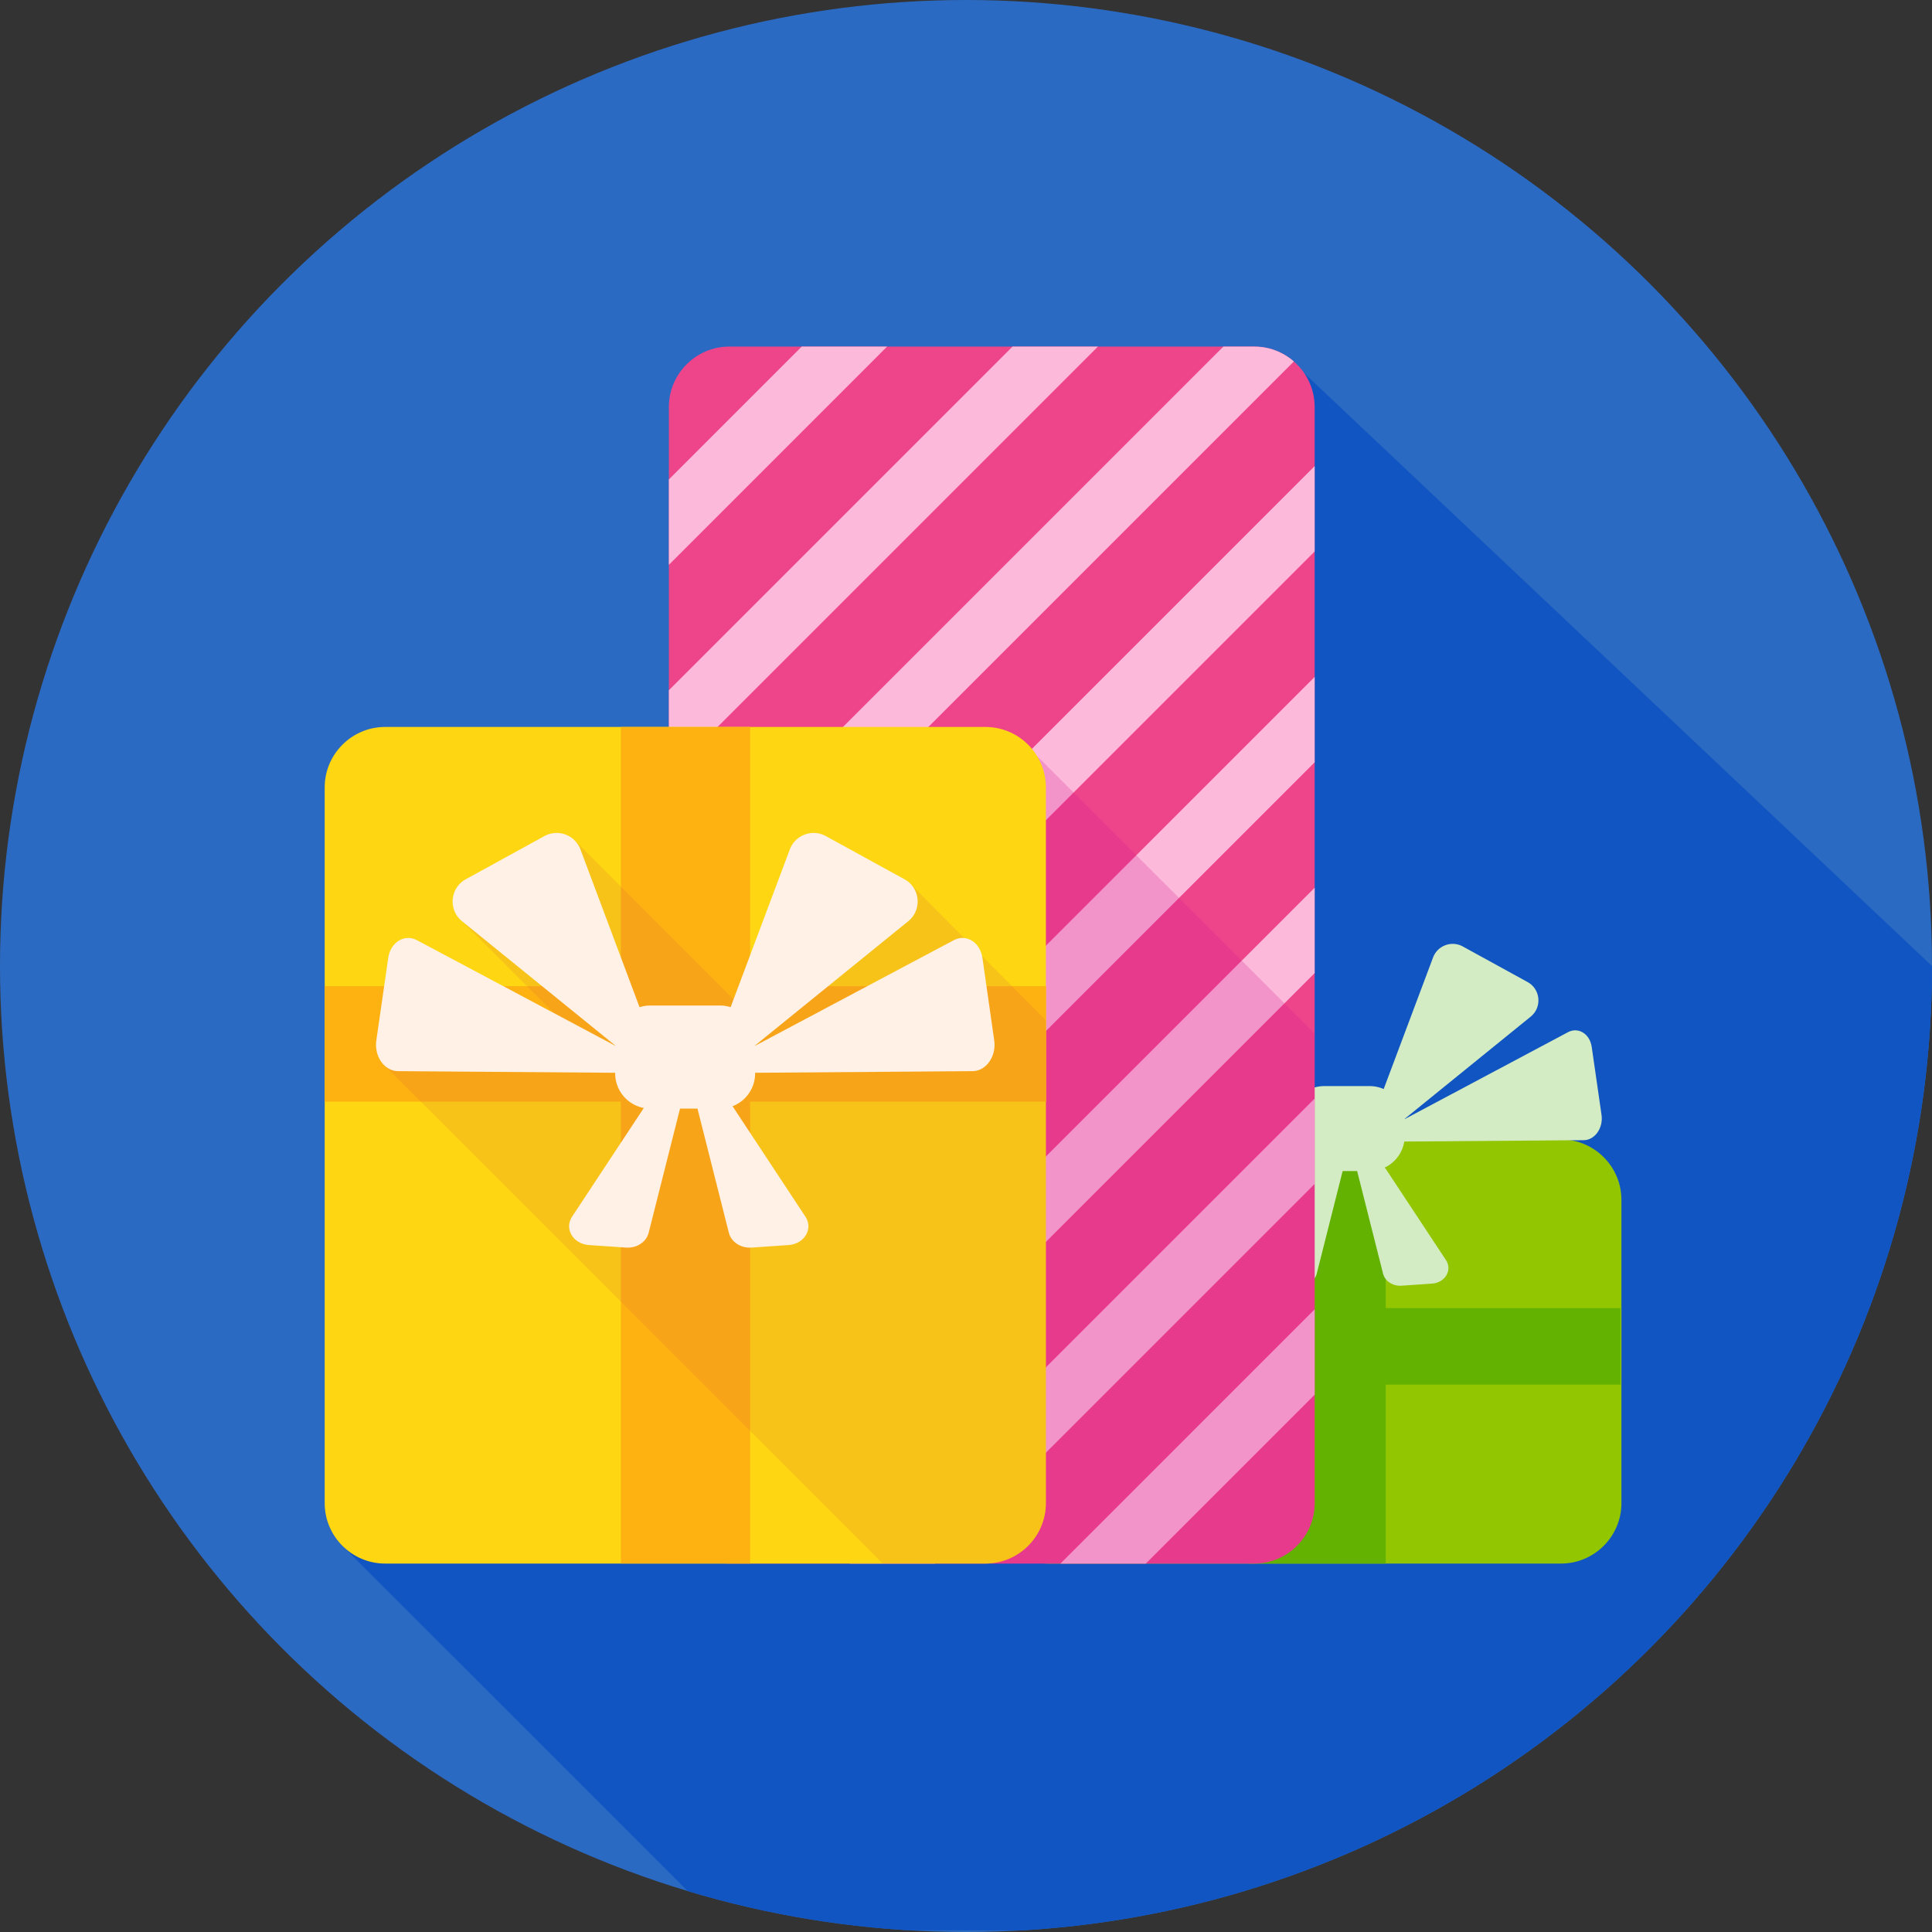 <svg xmlns="http://www.w3.org/2000/svg" xmlns:xlink="http://www.w3.org/1999/xlink" viewBox="0 0 128 128"><rect x="0" y="0" width="128" height="128" fill="#333333" stroke="none"/><circle fill="#2B6AC2" cx="64" cy="64" r="64"/><defs><circle id="a" cx="64" cy="64" r="64"/></defs><clipPath id="b"><use xlink:href="#a" overflow="visible"/></clipPath><path clip-path="url(#b)" fill="#1155C2" d="M22.65 102.377l25.487 25.486L128 128V64L86.42 24.737z"/><path fill="#92C600" d="M103.424 103.59h-34.01c-2.2 0-4-1.8-4-4V79.492c0-2.2 1.8-4 4-4h34.01c2.2 0 4 1.8 4 4V99.59c0 2.2-1.8 4-4 4z"/><path fill="#63B100" d="M82.72 74.806h9.087v28.785H82.72z"/><path fill="#63B100" d="M74.066 86.664h33.293v5.07h-33.3z"/><g fill="#D4ECC4"><path d="M90.233 75.65l14.7-.11c.73-.006 1.296-.813 1.173-1.67l-.65-4.506c-.124-.866-.887-1.342-1.57-.98L90.233 75.65z"/><path d="M90 76.61l11.41-9.253c.766-.62.658-1.82-.206-2.295l-4.292-2.357a1.39 1.39 0 0 0-1.968.73L90 76.61zm-1.54 0l-11.41-9.253a1.388 1.388 0 0 1 .207-2.295l4.292-2.357a1.39 1.39 0 0 1 1.96.73l4.95 13.175z"/><path d="M88.245 75.65l-14.7-.11c-.73-.006-1.296-.813-1.173-1.67l.65-4.506c.124-.866.887-1.342 1.57-.98l13.653 7.267zm2.59.313l4.968 7.528c.433.66-.062 1.49-.922 1.55l-2.02.14c-.58.04-1.104-.3-1.23-.8l-2.09-8.273 1.305-.133zm-2.813 0l-4.967 7.528c-.433.66.062 1.49.922 1.55l2.028.14c.58.04 1.107-.3 1.233-.8l2.088-8.272-1.304-.133z"/><path d="M90.727 77.584h-2.984a2.332 2.332 0 0 1-2.332-2.332v-.964a2.332 2.332 0 0 1 2.34-2.332h2.987a2.332 2.332 0 0 1 2.33 2.332v.964a2.332 2.332 0 0 1-2.33 2.332z"/></g><path fill="#EE458A" d="M83.1 103.59H48.315c-2.2 0-4-1.8-4-4V26.962c0-2.2 1.8-4 4-4H83.1c2.2 0 4 1.8 4 4V99.59c0 2.2-1.8 4-4 4z"/><defs><path id="c" d="M83.1 103.59H48.315c-2.2 0-4-1.8-4-4V26.962c0-2.2 1.8-4 4-4H83.1c2.2 0 4 1.8 4 4V99.59c0 2.2-1.8 4-4 4z"/></defs><clipPath id="d"><use xlink:href="#c" overflow="visible"/></clipPath><g clip-path="url(#d)" fill="none" stroke="#FCB9DA" stroke-width="4" stroke-miterlimit="10"><path d="M89.574-10.667L42.808 36.1M89.574 3.3L42.808 50.066m46.766-32.798L42.808 64.033m46.766-32.798L42.808 78m46.766-32.798L42.808 91.968M89.574 59.17l-46.766 46.765m46.766-32.8l-46.766 46.767m46.766-32.8L42.808 133.87"/></g><defs><path id="e" d="M83.1 103.59H48.315c-2.2 0-4-1.8-4-4V26.962c0-2.2 1.8-4 4-4H83.1c2.2 0 4 1.8 4 4V99.59c0 2.2-1.8 4-4 4z"/></defs><clipPath id="f"><use xlink:href="#e" overflow="visible"/></clipPath><path opacity=".24" clip-path="url(#f)" fill="#D01D96" d="M68.69 50.07l19.16 19.158v35.105H60.795V52.667z"/><path fill="#FED612" d="M65.292 103.59h-39.78c-2.2 0-4-1.8-4-4V52.163c0-2.2 1.8-4 4-4h39.78c2.2 0 4 1.8 4 4V99.59c0 2.2-1.8 4-4 4z"/><path fill="#FEB212" d="M41.133 48.163H49.7v55.423h-8.567z"/><path fill="#FEB212" d="M21.508 65.337h47.795v7.65H21.508z"/><defs><path id="g" d="M65.292 103.59h-39.78c-2.2 0-4-1.8-4-4V52.163c0-2.2 1.8-4 4-4h39.78c2.2 0 4 1.8 4 4V99.59c0 2.2-1.8 4-4 4z"/></defs><clipPath id="h"><use xlink:href="#g" overflow="visible"/></clipPath><path opacity=".15" clip-path="url(#h)" fill="#D75B41" d="M25.515 70.626l33.82 33.818H70.5V68.812L60.403 58.647l-10.966 8.395-11.388-11.39-7.75 5.062 8.272 8.276z"/><g fill="#FFF1E5"><path d="M46.608 71.1l17.84-.134c.886-.007 1.573-.987 1.423-2.028l-.78-5.467c-.15-1.05-1.08-1.62-1.903-1.18l-16.58 8.81z"/><path d="M46.326 72.265l13.846-11.23c.93-.753.8-2.208-.25-2.784l-5.21-2.86a1.685 1.685 0 0 0-2.387.89l-6 15.99zm-1.868 0l-13.846-11.23c-.93-.753-.8-2.208.25-2.784l5.21-2.86a1.685 1.685 0 0 1 2.387.89l5.99 15.99z"/><path d="M44.195 71.1l-17.84-.134c-.886-.007-1.573-.987-1.423-2.028l.788-5.467c.15-1.05 1.078-1.62 1.906-1.18l16.57 8.82zm3.145.38l6.027 9.136c.525.796-.075 1.8-1.12 1.872l-2.46.168c-.705.048-1.343-.367-1.497-.975l-2.534-10.03 1.583-.16zm-3.415 0l-6.028 9.136c-.525.796.075 1.8 1.12 1.872l2.46.168c.705.048 1.343-.367 1.497-.975l2.534-10.03-1.583-.16z"/><path d="M47.706 73.447H43.09a2.332 2.332 0 0 1-2.333-2.332V68.95a2.332 2.332 0 0 1 2.332-2.332h4.61a2.332 2.332 0 0 1 2.33 2.332v2.166a2.333 2.333 0 0 1-2.33 2.33z"/></g></svg>
